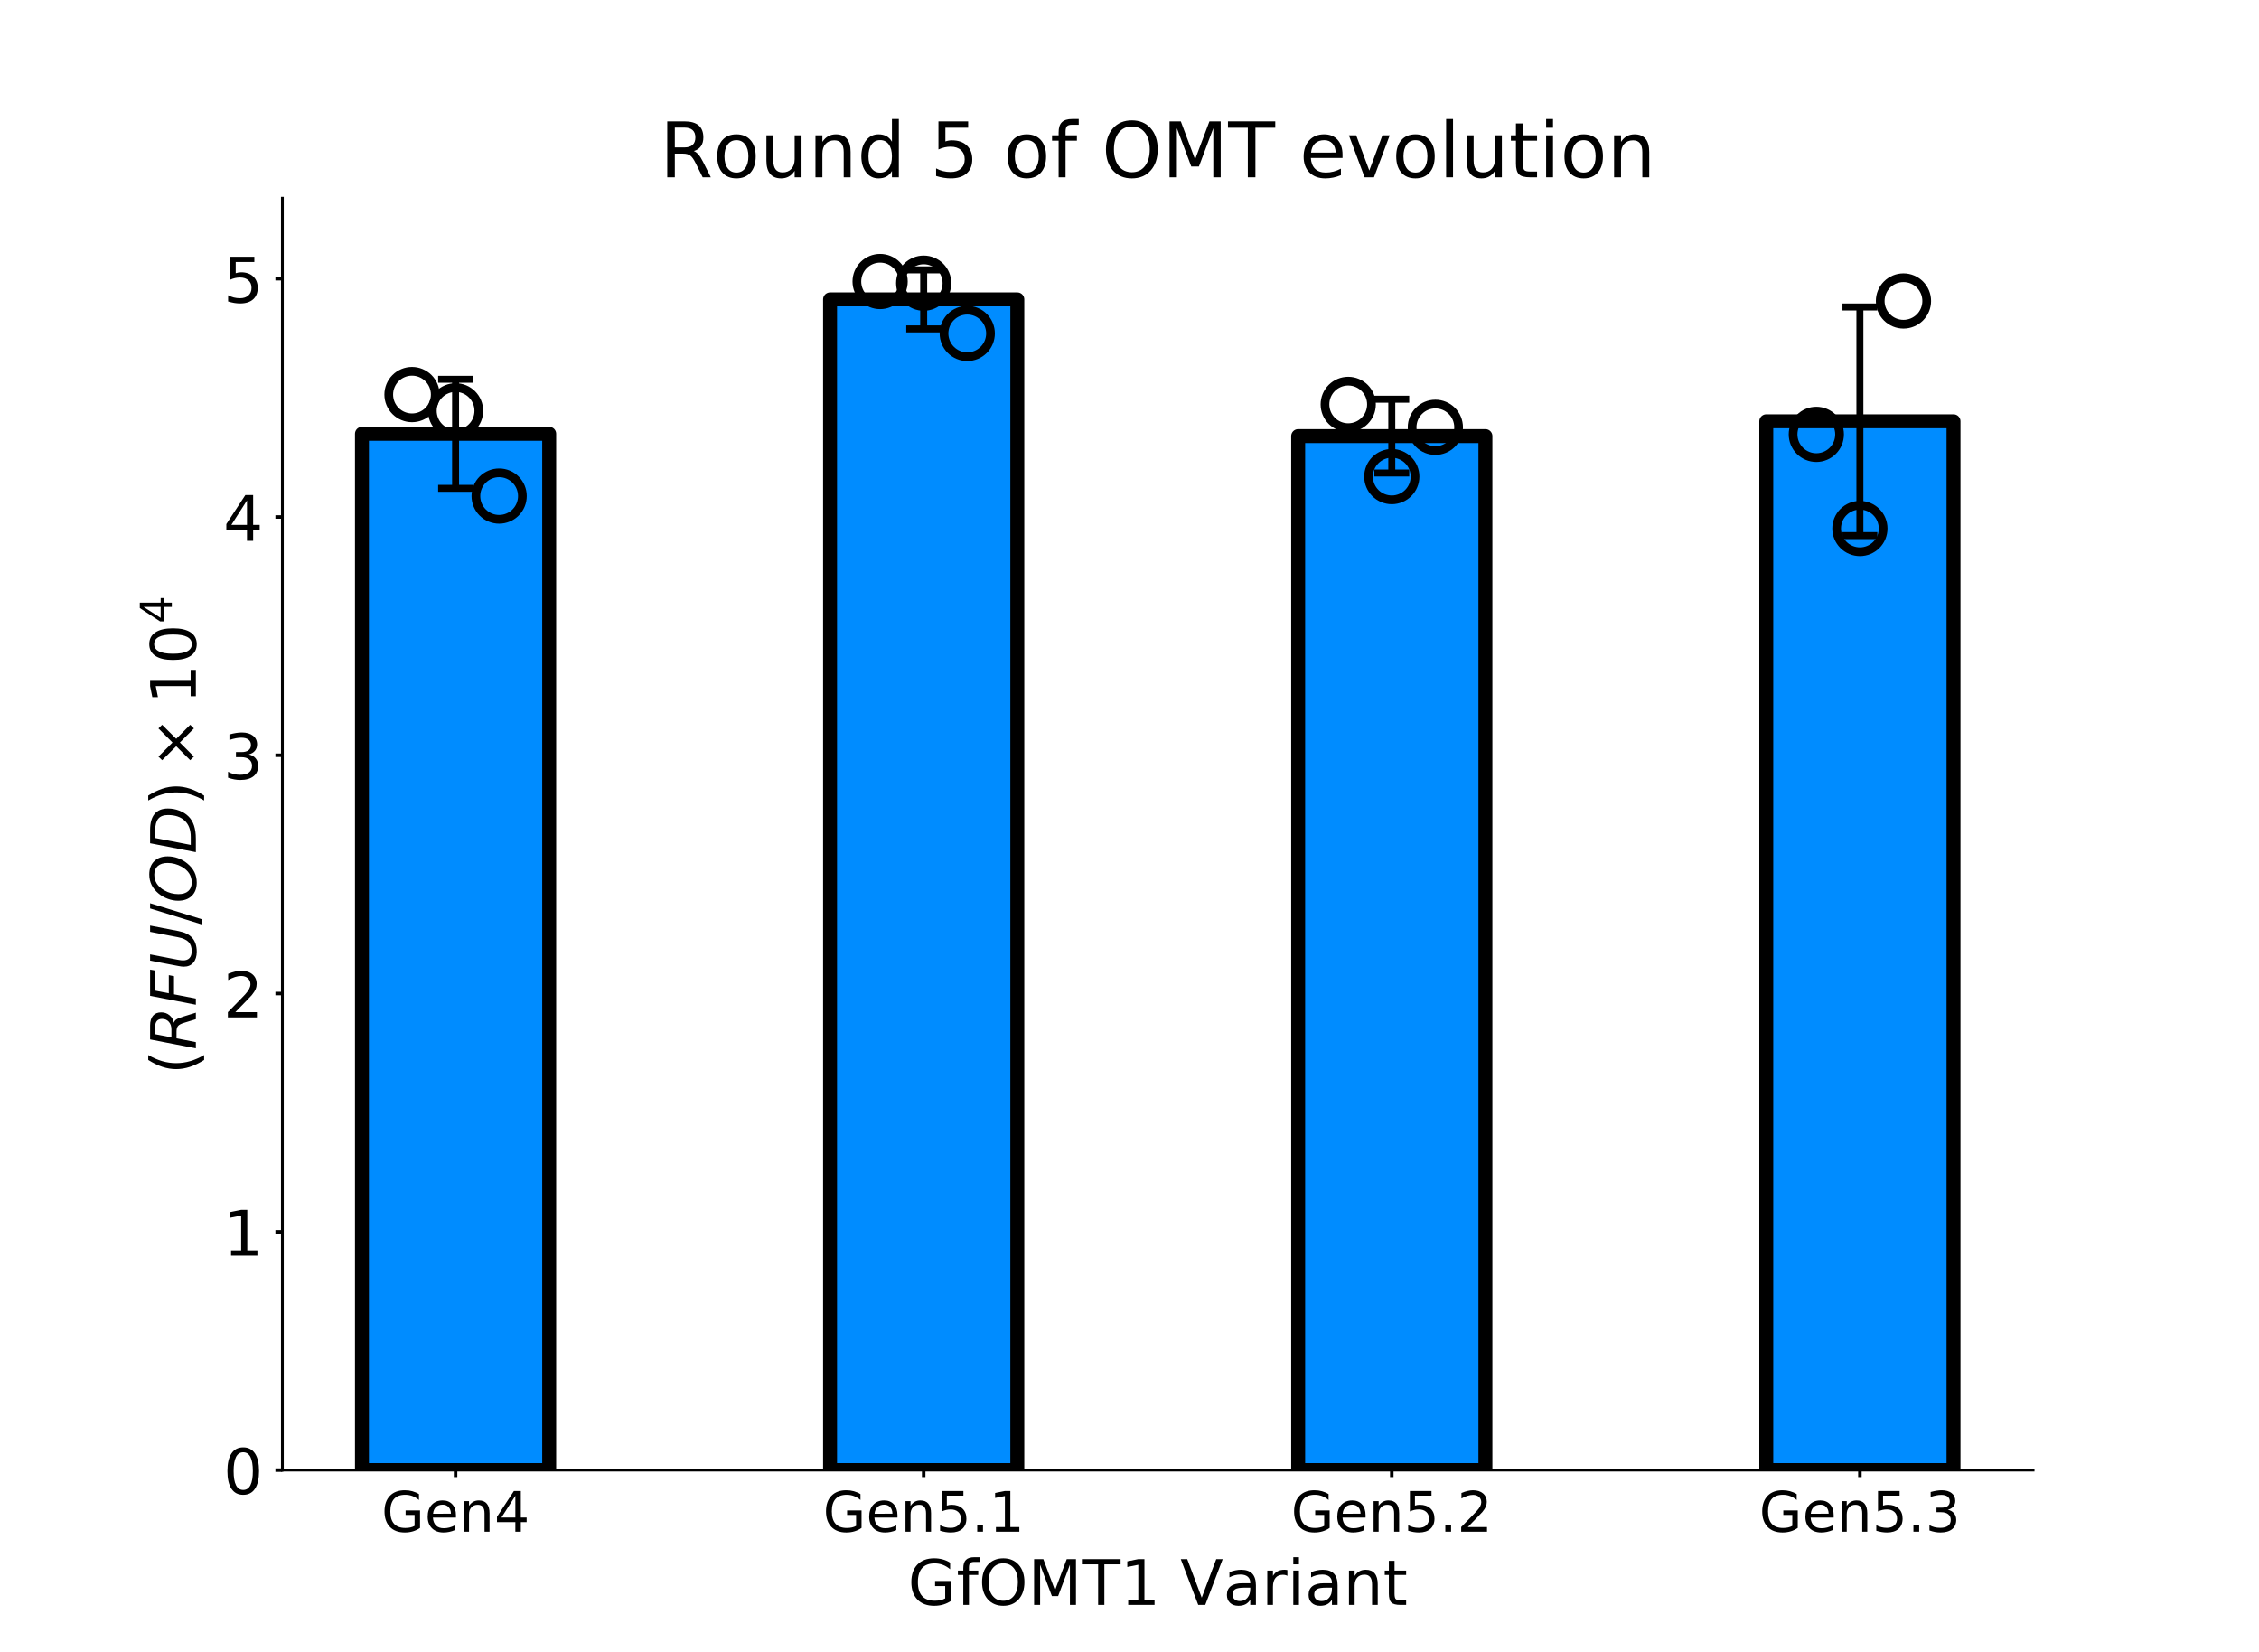 <?xml version="1.0" encoding="utf-8" standalone="no"?>
<!DOCTYPE svg PUBLIC "-//W3C//DTD SVG 1.1//EN"
  "http://www.w3.org/Graphics/SVG/1.1/DTD/svg11.dtd">
<!-- Created with matplotlib (https://matplotlib.org/) -->
<svg height="473.76pt" version="1.1" viewBox="0 0 648 473.76" width="648pt" xmlns="http://www.w3.org/2000/svg" xmlns:xlink="http://www.w3.org/1999/xlink">
 <defs>
  <style type="text/css">
*{stroke-linecap:butt;stroke-linejoin:round;}
  </style>
 </defs>
 <g id="figure_1">
  <g id="patch_1">
   <path d="M 0 473.76 
L 648 473.76 
L 648 0 
L 0 0 
z
" style="fill:#ffffff;"/>
  </g>
  <g id="axes_1">
   <g id="patch_2">
    <path d="M 81 421.646 
L 583.2 421.646 
L 583.2 56.851 
L 81 56.851 
z
" style="fill:#ffffff;"/>
   </g>
   <g id="patch_3">
    <path clip-path="url(#p9a5b1d5a3e)" d="M 103.827 421.646 
L 157.539 421.646 
L 157.539 124.423 
L 103.827 124.423 
z
" style="fill:#008cff;stroke:#000000;stroke-linejoin:miter;stroke-width:4;"/>
   </g>
   <g id="patch_4">
    <path clip-path="url(#p9a5b1d5a3e)" d="M 238.105 421.646 
L 291.817 421.646 
L 291.817 85.865 
L 238.105 85.865 
z
" style="fill:#008cff;stroke:#000000;stroke-linejoin:miter;stroke-width:4;"/>
   </g>
   <g id="patch_5">
    <path clip-path="url(#p9a5b1d5a3e)" d="M 372.383 421.646 
L 426.095 421.646 
L 426.095 125.08 
L 372.383 125.08 
z
" style="fill:#008cff;stroke:#000000;stroke-linejoin:miter;stroke-width:4;"/>
   </g>
   <g id="patch_6">
    <path clip-path="url(#p9a5b1d5a3e)" d="M 506.661 421.646 
L 560.373 421.646 
L 560.373 120.829 
L 506.661 120.829 
z
" style="fill:#008cff;stroke:#000000;stroke-linejoin:miter;stroke-width:4;"/>
   </g>
   <g id="LineCollection_1">
    <path clip-path="url(#p9a5b1d5a3e)" d="M 130.683 140.061 
L 130.683 108.786 
" style="fill:none;stroke:#000000;stroke-width:2;"/>
   </g>
   <g id="LineCollection_2">
    <path clip-path="url(#p9a5b1d5a3e)" d="M 264.961 94.329 
L 264.961 77.401 
" style="fill:none;stroke:#000000;stroke-width:2;"/>
   </g>
   <g id="LineCollection_3">
    <path clip-path="url(#p9a5b1d5a3e)" d="M 399.239 135.66 
L 399.239 114.499 
" style="fill:none;stroke:#000000;stroke-width:2;"/>
   </g>
   <g id="LineCollection_4">
    <path clip-path="url(#p9a5b1d5a3e)" d="M 533.517 153.62 
L 533.517 88.037 
" style="fill:none;stroke:#000000;stroke-width:2;"/>
   </g>
   <g id="line2d_1">
    <defs>
     <path d="M 5 0 
L -5 -0 
" id="m093f2a3f92" style="stroke:#000000;stroke-width:2;"/>
    </defs>
    <g clip-path="url(#p9a5b1d5a3e)">
     <use style="stroke:#000000;stroke-width:2;" x="130.683" xlink:href="#m093f2a3f92" y="140.061"/>
    </g>
   </g>
   <g id="line2d_2">
    <g clip-path="url(#p9a5b1d5a3e)">
     <use style="stroke:#000000;stroke-width:2;" x="130.683" xlink:href="#m093f2a3f92" y="108.786"/>
    </g>
   </g>
   <g id="line2d_3">
    <g clip-path="url(#p9a5b1d5a3e)">
     <use style="stroke:#000000;stroke-width:2;" x="264.961" xlink:href="#m093f2a3f92" y="94.329"/>
    </g>
   </g>
   <g id="line2d_4">
    <g clip-path="url(#p9a5b1d5a3e)">
     <use style="stroke:#000000;stroke-width:2;" x="264.961" xlink:href="#m093f2a3f92" y="77.401"/>
    </g>
   </g>
   <g id="line2d_5">
    <g clip-path="url(#p9a5b1d5a3e)">
     <use style="stroke:#000000;stroke-width:2;" x="399.239" xlink:href="#m093f2a3f92" y="135.66"/>
    </g>
   </g>
   <g id="line2d_6">
    <g clip-path="url(#p9a5b1d5a3e)">
     <use style="stroke:#000000;stroke-width:2;" x="399.239" xlink:href="#m093f2a3f92" y="114.499"/>
    </g>
   </g>
   <g id="line2d_7">
    <g clip-path="url(#p9a5b1d5a3e)">
     <use style="stroke:#000000;stroke-width:2;" x="533.517" xlink:href="#m093f2a3f92" y="153.62"/>
    </g>
   </g>
   <g id="line2d_8">
    <g clip-path="url(#p9a5b1d5a3e)">
     <use style="stroke:#000000;stroke-width:2;" x="533.517" xlink:href="#m093f2a3f92" y="88.037"/>
    </g>
   </g>
   <g id="PathCollection_1">
    <path clip-path="url(#p9a5b1d5a3e)" d="M 118.183 119.836 
C 119.951 119.836 121.648 119.133 122.898 117.883 
C 124.148 116.632 124.851 114.936 124.851 113.168 
C 124.851 111.399 124.148 109.703 122.898 108.452 
C 121.648 107.202 119.951 106.499 118.183 106.499 
C 116.414 106.499 114.718 107.202 113.468 108.452 
C 112.217 109.703 111.515 111.399 111.515 113.168 
C 111.515 114.936 112.217 116.632 113.468 117.883 
C 114.718 119.133 116.414 119.836 118.183 119.836 
z
" style="fill:none;stroke:#000000;stroke-width:2.5;"/>
   </g>
   <g id="PathCollection_2">
    <path clip-path="url(#p9a5b1d5a3e)" d="M 130.683 124.491 
C 132.451 124.491 134.148 123.789 135.398 122.538 
C 136.648 121.288 137.351 119.592 137.351 117.823 
C 137.351 116.055 136.648 114.359 135.398 113.108 
C 134.148 111.858 132.451 111.155 130.683 111.155 
C 128.914 111.155 127.218 111.858 125.968 113.108 
C 124.717 114.359 124.015 116.055 124.015 117.823 
C 124.015 119.592 124.717 121.288 125.968 122.538 
C 127.218 123.789 128.914 124.491 130.683 124.491 
z
" style="fill:none;stroke:#000000;stroke-width:2.5;"/>
   </g>
   <g id="PathCollection_3">
    <path clip-path="url(#p9a5b1d5a3e)" d="M 143.183 148.947 
C 144.951 148.947 146.648 148.245 147.898 146.994 
C 149.148 145.744 149.851 144.048 149.851 142.279 
C 149.851 140.511 149.148 138.814 147.898 137.564 
C 146.648 136.314 144.951 135.611 143.183 135.611 
C 141.414 135.611 139.718 136.314 138.468 137.564 
C 137.217 138.814 136.515 140.511 136.515 142.279 
C 136.515 144.048 137.217 145.744 138.468 146.994 
C 139.718 148.245 141.414 148.947 143.183 148.947 
z
" style="fill:none;stroke:#000000;stroke-width:2.5;"/>
   </g>
   <g id="PathCollection_4">
    <path clip-path="url(#p9a5b1d5a3e)" d="M 252.461 87.412 
C 254.229 87.412 255.926 86.709 257.176 85.459 
C 258.427 84.208 259.129 82.512 259.129 80.744 
C 259.129 78.975 258.427 77.279 257.176 76.029 
C 255.926 74.778 254.229 74.076 252.461 74.076 
C 250.693 74.076 248.996 74.778 247.746 76.029 
C 246.495 77.279 245.793 78.975 245.793 80.744 
C 245.793 82.512 246.495 84.208 247.746 85.459 
C 248.996 86.709 250.693 87.412 252.461 87.412 
z
" style="fill:none;stroke:#000000;stroke-width:2.5;"/>
   </g>
   <g id="PathCollection_5">
    <path clip-path="url(#p9a5b1d5a3e)" d="M 264.961 87.885 
C 266.729 87.885 268.426 87.182 269.676 85.931 
C 270.927 84.681 271.629 82.985 271.629 81.216 
C 271.629 79.448 270.927 77.752 269.676 76.501 
C 268.426 75.251 266.729 74.548 264.961 74.548 
C 263.193 74.548 261.496 75.251 260.246 76.501 
C 258.995 77.752 258.293 79.448 258.293 81.216 
C 258.293 82.985 258.995 84.681 260.246 85.931 
C 261.496 87.182 263.193 87.885 264.961 87.885 
z
" style="fill:none;stroke:#000000;stroke-width:2.5;"/>
   </g>
   <g id="PathCollection_6">
    <path clip-path="url(#p9a5b1d5a3e)" d="M 277.461 102.302 
C 279.229 102.302 280.926 101.6 282.176 100.349 
C 283.427 99.099 284.129 97.403 284.129 95.634 
C 284.129 93.866 283.427 92.17 282.176 90.919 
C 280.926 89.669 279.229 88.966 277.461 88.966 
C 275.693 88.966 273.996 89.669 272.746 90.919 
C 271.495 92.17 270.793 93.866 270.793 95.634 
C 270.793 97.403 271.495 99.099 272.746 100.349 
C 273.996 101.6 275.693 102.302 277.461 102.302 
z
" style="fill:none;stroke:#000000;stroke-width:2.5;"/>
   </g>
   <g id="PathCollection_7">
    <path clip-path="url(#p9a5b1d5a3e)" d="M 386.739 122.658 
C 388.507 122.658 390.204 121.955 391.454 120.705 
C 392.705 119.454 393.407 117.758 393.407 115.99 
C 393.407 114.221 392.705 112.525 391.454 111.274 
C 390.204 110.024 388.507 109.321 386.739 109.321 
C 384.971 109.321 383.274 110.024 382.024 111.274 
C 380.773 112.525 380.071 114.221 380.071 115.99 
C 380.071 117.758 380.773 119.454 382.024 120.705 
C 383.274 121.955 384.971 122.658 386.739 122.658 
z
" style="fill:none;stroke:#000000;stroke-width:2.5;"/>
   </g>
   <g id="PathCollection_8">
    <path clip-path="url(#p9a5b1d5a3e)" d="M 399.239 143.362 
C 401.007 143.362 402.704 142.66 403.954 141.409 
C 405.205 140.159 405.907 138.463 405.907 136.694 
C 405.907 134.926 405.205 133.23 403.954 131.979 
C 402.704 130.729 401.007 130.026 399.239 130.026 
C 397.471 130.026 395.774 130.729 394.524 131.979 
C 393.273 133.23 392.571 134.926 392.571 136.694 
C 392.571 138.463 393.273 140.159 394.524 141.409 
C 395.774 142.66 397.471 143.362 399.239 143.362 
z
" style="fill:none;stroke:#000000;stroke-width:2.5;"/>
   </g>
   <g id="PathCollection_9">
    <path clip-path="url(#p9a5b1d5a3e)" d="M 411.739 129.224 
C 413.507 129.224 415.204 128.522 416.454 127.271 
C 417.705 126.021 418.407 124.324 418.407 122.556 
C 418.407 120.788 417.705 119.091 416.454 117.841 
C 415.204 116.59 413.507 115.888 411.739 115.888 
C 409.971 115.888 408.274 116.59 407.024 117.841 
C 405.773 119.091 405.071 120.788 405.071 122.556 
C 405.071 124.324 405.773 126.021 407.024 127.271 
C 408.274 128.522 409.971 129.224 411.739 129.224 
z
" style="fill:none;stroke:#000000;stroke-width:2.5;"/>
   </g>
   <g id="PathCollection_10">
    <path clip-path="url(#p9a5b1d5a3e)" d="M 521.017 131.25 
C 522.786 131.25 524.482 130.548 525.732 129.297 
C 526.983 128.047 527.685 126.351 527.685 124.582 
C 527.685 122.814 526.983 121.118 525.732 119.867 
C 524.482 118.617 522.786 117.914 521.017 117.914 
C 519.249 117.914 517.552 118.617 516.302 119.867 
C 515.052 121.118 514.349 122.814 514.349 124.582 
C 514.349 126.351 515.052 128.047 516.302 129.297 
C 517.552 130.548 519.249 131.25 521.017 131.25 
z
" style="fill:none;stroke:#000000;stroke-width:2.5;"/>
   </g>
   <g id="PathCollection_11">
    <path clip-path="url(#p9a5b1d5a3e)" d="M 533.517 158.25 
C 535.286 158.25 536.982 157.548 538.232 156.297 
C 539.483 155.047 540.185 153.351 540.185 151.582 
C 540.185 149.814 539.483 148.118 538.232 146.867 
C 536.982 145.617 535.286 144.914 533.517 144.914 
C 531.749 144.914 530.052 145.617 528.802 146.867 
C 527.552 148.118 526.849 149.814 526.849 151.582 
C 526.849 153.351 527.552 155.047 528.802 156.297 
C 530.052 157.548 531.749 158.25 533.517 158.25 
z
" style="fill:none;stroke:#000000;stroke-width:2.5;"/>
   </g>
   <g id="PathCollection_12">
    <path clip-path="url(#p9a5b1d5a3e)" d="M 546.017 92.99 
C 547.786 92.99 549.482 92.288 550.732 91.037 
C 551.983 89.787 552.685 88.09 552.685 86.322 
C 552.685 84.554 551.983 82.857 550.732 81.607 
C 549.482 80.356 547.786 79.654 546.017 79.654 
C 544.249 79.654 542.552 80.356 541.302 81.607 
C 540.052 82.857 539.349 84.554 539.349 86.322 
C 539.349 88.09 540.052 89.787 541.302 91.037 
C 542.552 92.288 544.249 92.99 546.017 92.99 
z
" style="fill:none;stroke:#000000;stroke-width:2.5;"/>
   </g>
   <g id="matplotlib.axis_1">
    <g id="xtick_1">
     <g id="line2d_9">
      <defs>
       <path d="M 0 0 
L 0 2 
" id="m78549276cd" style="stroke:#000000;"/>
      </defs>
      <g>
       <use style="stroke:#000000;" x="130.683" xlink:href="#m78549276cd" y="421.646"/>
      </g>
     </g>
     <g id="text_1">
      <!-- Gen4 -->
      <defs>
       <path d="M 59.516 10.406 
L 59.516 29.984 
L 43.406 29.984 
L 43.406 38.094 
L 69.281 38.094 
L 69.281 6.781 
Q 63.578 2.734 56.688 0.656 
Q 49.812 -1.422 42 -1.422 
Q 24.906 -1.422 15.25 8.562 
Q 5.609 18.562 5.609 36.375 
Q 5.609 54.25 15.25 64.234 
Q 24.906 74.219 42 74.219 
Q 49.125 74.219 55.547 72.453 
Q 61.969 70.703 67.391 67.281 
L 67.391 56.781 
Q 61.922 61.422 55.766 63.766 
Q 49.609 66.109 42.828 66.109 
Q 29.438 66.109 22.719 58.641 
Q 16.016 51.172 16.016 36.375 
Q 16.016 21.625 22.719 14.156 
Q 29.438 6.688 42.828 6.688 
Q 48.047 6.688 52.141 7.594 
Q 56.25 8.5 59.516 10.406 
z
" id="DejaVuSans-71"/>
       <path d="M 56.203 29.594 
L 56.203 25.203 
L 14.891 25.203 
Q 15.484 15.922 20.484 11.062 
Q 25.484 6.203 34.422 6.203 
Q 39.594 6.203 44.453 7.469 
Q 49.312 8.734 54.109 11.281 
L 54.109 2.781 
Q 49.266 0.734 44.188 -0.344 
Q 39.109 -1.422 33.891 -1.422 
Q 20.797 -1.422 13.156 6.188 
Q 5.516 13.812 5.516 26.812 
Q 5.516 40.234 12.766 48.109 
Q 20.016 56 32.328 56 
Q 43.359 56 49.781 48.891 
Q 56.203 41.797 56.203 29.594 
z
M 47.219 32.234 
Q 47.125 39.594 43.094 43.984 
Q 39.062 48.391 32.422 48.391 
Q 24.906 48.391 20.391 44.141 
Q 15.875 39.891 15.188 32.172 
z
" id="DejaVuSans-101"/>
       <path d="M 54.891 33.016 
L 54.891 0 
L 45.906 0 
L 45.906 32.719 
Q 45.906 40.484 42.875 44.328 
Q 39.844 48.188 33.797 48.188 
Q 26.516 48.188 22.312 43.547 
Q 18.109 38.922 18.109 30.906 
L 18.109 0 
L 9.078 0 
L 9.078 54.688 
L 18.109 54.688 
L 18.109 46.188 
Q 21.344 51.125 25.703 53.562 
Q 30.078 56 35.797 56 
Q 45.219 56 50.047 50.172 
Q 54.891 44.344 54.891 33.016 
z
" id="DejaVuSans-110"/>
       <path d="M 37.797 64.312 
L 12.891 25.391 
L 37.797 25.391 
z
M 35.203 72.906 
L 47.609 72.906 
L 47.609 25.391 
L 58.016 25.391 
L 58.016 17.188 
L 47.609 17.188 
L 47.609 0 
L 37.797 0 
L 37.797 17.188 
L 4.891 17.188 
L 4.891 26.703 
z
" id="DejaVuSans-52"/>
      </defs>
      <g transform="translate(109.402 439.304)scale(0.16 -0.16)">
       <use xlink:href="#DejaVuSans-71"/>
       <use x="77.49" xlink:href="#DejaVuSans-101"/>
       <use x="139.014" xlink:href="#DejaVuSans-110"/>
       <use x="202.393" xlink:href="#DejaVuSans-52"/>
      </g>
     </g>
    </g>
    <g id="xtick_2">
     <g id="line2d_10">
      <g>
       <use style="stroke:#000000;" x="264.961" xlink:href="#m78549276cd" y="421.646"/>
      </g>
     </g>
     <g id="text_2">
      <!-- Gen5.1 -->
      <defs>
       <path d="M 10.797 72.906 
L 49.516 72.906 
L 49.516 64.594 
L 19.828 64.594 
L 19.828 46.734 
Q 21.969 47.469 24.109 47.828 
Q 26.266 48.188 28.422 48.188 
Q 40.625 48.188 47.75 41.5 
Q 54.891 34.812 54.891 23.391 
Q 54.891 11.625 47.562 5.094 
Q 40.234 -1.422 26.906 -1.422 
Q 22.312 -1.422 17.547 -0.641 
Q 12.797 0.141 7.719 1.703 
L 7.719 11.625 
Q 12.109 9.234 16.797 8.062 
Q 21.484 6.891 26.703 6.891 
Q 35.156 6.891 40.078 11.328 
Q 45.016 15.766 45.016 23.391 
Q 45.016 31 40.078 35.438 
Q 35.156 39.891 26.703 39.891 
Q 22.75 39.891 18.812 39.016 
Q 14.891 38.141 10.797 36.281 
z
" id="DejaVuSans-53"/>
       <path d="M 10.688 12.406 
L 21 12.406 
L 21 0 
L 10.688 0 
z
" id="DejaVuSans-46"/>
       <path d="M 12.406 8.297 
L 28.516 8.297 
L 28.516 63.922 
L 10.984 60.406 
L 10.984 69.391 
L 28.422 72.906 
L 38.281 72.906 
L 38.281 8.297 
L 54.391 8.297 
L 54.391 0 
L 12.406 0 
z
" id="DejaVuSans-49"/>
      </defs>
      <g transform="translate(236.047 439.304)scale(0.16 -0.16)">
       <use xlink:href="#DejaVuSans-71"/>
       <use x="77.49" xlink:href="#DejaVuSans-101"/>
       <use x="139.014" xlink:href="#DejaVuSans-110"/>
       <use x="202.393" xlink:href="#DejaVuSans-53"/>
       <use x="266.016" xlink:href="#DejaVuSans-46"/>
       <use x="297.803" xlink:href="#DejaVuSans-49"/>
      </g>
     </g>
    </g>
    <g id="xtick_3">
     <g id="line2d_11">
      <g>
       <use style="stroke:#000000;" x="399.239" xlink:href="#m78549276cd" y="421.646"/>
      </g>
     </g>
     <g id="text_3">
      <!-- Gen5.2 -->
      <defs>
       <path d="M 19.188 8.297 
L 53.609 8.297 
L 53.609 0 
L 7.328 0 
L 7.328 8.297 
Q 12.938 14.109 22.625 23.891 
Q 32.328 33.688 34.812 36.531 
Q 39.547 41.844 41.422 45.531 
Q 43.312 49.219 43.312 52.781 
Q 43.312 58.594 39.234 62.25 
Q 35.156 65.922 28.609 65.922 
Q 23.969 65.922 18.812 64.312 
Q 13.672 62.703 7.812 59.422 
L 7.812 69.391 
Q 13.766 71.781 18.938 73 
Q 24.125 74.219 28.422 74.219 
Q 39.75 74.219 46.484 68.547 
Q 53.219 62.891 53.219 53.422 
Q 53.219 48.922 51.531 44.891 
Q 49.859 40.875 45.406 35.406 
Q 44.188 33.984 37.641 27.219 
Q 31.109 20.453 19.188 8.297 
z
" id="DejaVuSans-50"/>
      </defs>
      <g transform="translate(370.325 439.304)scale(0.16 -0.16)">
       <use xlink:href="#DejaVuSans-71"/>
       <use x="77.49" xlink:href="#DejaVuSans-101"/>
       <use x="139.014" xlink:href="#DejaVuSans-110"/>
       <use x="202.393" xlink:href="#DejaVuSans-53"/>
       <use x="266.016" xlink:href="#DejaVuSans-46"/>
       <use x="297.803" xlink:href="#DejaVuSans-50"/>
      </g>
     </g>
    </g>
    <g id="xtick_4">
     <g id="line2d_12">
      <g>
       <use style="stroke:#000000;" x="533.517" xlink:href="#m78549276cd" y="421.646"/>
      </g>
     </g>
     <g id="text_4">
      <!-- Gen5.3 -->
      <defs>
       <path d="M 40.578 39.312 
Q 47.656 37.797 51.625 33 
Q 55.609 28.219 55.609 21.188 
Q 55.609 10.406 48.188 4.484 
Q 40.766 -1.422 27.094 -1.422 
Q 22.516 -1.422 17.656 -0.516 
Q 12.797 0.391 7.625 2.203 
L 7.625 11.719 
Q 11.719 9.328 16.594 8.109 
Q 21.484 6.891 26.812 6.891 
Q 36.078 6.891 40.938 10.547 
Q 45.797 14.203 45.797 21.188 
Q 45.797 27.641 41.281 31.266 
Q 36.766 34.906 28.719 34.906 
L 20.219 34.906 
L 20.219 43.016 
L 29.109 43.016 
Q 36.375 43.016 40.234 45.922 
Q 44.094 48.828 44.094 54.297 
Q 44.094 59.906 40.109 62.906 
Q 36.141 65.922 28.719 65.922 
Q 24.656 65.922 20.016 65.031 
Q 15.375 64.156 9.812 62.312 
L 9.812 71.094 
Q 15.438 72.656 20.344 73.438 
Q 25.25 74.219 29.594 74.219 
Q 40.828 74.219 47.359 69.109 
Q 53.906 64.016 53.906 55.328 
Q 53.906 49.266 50.438 45.094 
Q 46.969 40.922 40.578 39.312 
z
" id="DejaVuSans-51"/>
      </defs>
      <g transform="translate(504.603 439.304)scale(0.16 -0.16)">
       <use xlink:href="#DejaVuSans-71"/>
       <use x="77.49" xlink:href="#DejaVuSans-101"/>
       <use x="139.014" xlink:href="#DejaVuSans-110"/>
       <use x="202.393" xlink:href="#DejaVuSans-53"/>
       <use x="266.016" xlink:href="#DejaVuSans-46"/>
       <use x="297.803" xlink:href="#DejaVuSans-51"/>
      </g>
     </g>
    </g>
    <g id="text_5">
     <!-- GfOMT1 Variant -->
     <defs>
      <path d="M 37.109 75.984 
L 37.109 68.5 
L 28.516 68.5 
Q 23.688 68.5 21.797 66.547 
Q 19.922 64.594 19.922 59.516 
L 19.922 54.688 
L 34.719 54.688 
L 34.719 47.703 
L 19.922 47.703 
L 19.922 0 
L 10.891 0 
L 10.891 47.703 
L 2.297 47.703 
L 2.297 54.688 
L 10.891 54.688 
L 10.891 58.5 
Q 10.891 67.625 15.141 71.797 
Q 19.391 75.984 28.609 75.984 
z
" id="DejaVuSans-102"/>
      <path d="M 39.406 66.219 
Q 28.656 66.219 22.328 58.203 
Q 16.016 50.203 16.016 36.375 
Q 16.016 22.609 22.328 14.594 
Q 28.656 6.594 39.406 6.594 
Q 50.141 6.594 56.422 14.594 
Q 62.703 22.609 62.703 36.375 
Q 62.703 50.203 56.422 58.203 
Q 50.141 66.219 39.406 66.219 
z
M 39.406 74.219 
Q 54.734 74.219 63.906 63.938 
Q 73.094 53.656 73.094 36.375 
Q 73.094 19.141 63.906 8.859 
Q 54.734 -1.422 39.406 -1.422 
Q 24.031 -1.422 14.812 8.828 
Q 5.609 19.094 5.609 36.375 
Q 5.609 53.656 14.812 63.938 
Q 24.031 74.219 39.406 74.219 
z
" id="DejaVuSans-79"/>
      <path d="M 9.812 72.906 
L 24.516 72.906 
L 43.109 23.297 
L 61.812 72.906 
L 76.516 72.906 
L 76.516 0 
L 66.891 0 
L 66.891 64.016 
L 48.094 14.016 
L 38.188 14.016 
L 19.391 64.016 
L 19.391 0 
L 9.812 0 
z
" id="DejaVuSans-77"/>
      <path d="M -0.297 72.906 
L 61.375 72.906 
L 61.375 64.594 
L 35.5 64.594 
L 35.5 0 
L 25.594 0 
L 25.594 64.594 
L -0.297 64.594 
z
" id="DejaVuSans-84"/>
      <path id="DejaVuSans-32"/>
      <path d="M 28.609 0 
L 0.781 72.906 
L 11.078 72.906 
L 34.188 11.531 
L 57.328 72.906 
L 67.578 72.906 
L 39.797 0 
z
" id="DejaVuSans-86"/>
      <path d="M 34.281 27.484 
Q 23.391 27.484 19.188 25 
Q 14.984 22.516 14.984 16.5 
Q 14.984 11.719 18.141 8.906 
Q 21.297 6.109 26.703 6.109 
Q 34.188 6.109 38.703 11.406 
Q 43.219 16.703 43.219 25.484 
L 43.219 27.484 
z
M 52.203 31.203 
L 52.203 0 
L 43.219 0 
L 43.219 8.297 
Q 40.141 3.328 35.547 0.953 
Q 30.953 -1.422 24.312 -1.422 
Q 15.922 -1.422 10.953 3.297 
Q 6 8.016 6 15.922 
Q 6 25.141 12.172 29.828 
Q 18.359 34.516 30.609 34.516 
L 43.219 34.516 
L 43.219 35.406 
Q 43.219 41.609 39.141 45 
Q 35.062 48.391 27.688 48.391 
Q 23 48.391 18.547 47.266 
Q 14.109 46.141 10.016 43.891 
L 10.016 52.203 
Q 14.938 54.109 19.578 55.047 
Q 24.219 56 28.609 56 
Q 40.484 56 46.344 49.844 
Q 52.203 43.703 52.203 31.203 
z
" id="DejaVuSans-97"/>
      <path d="M 41.109 46.297 
Q 39.594 47.172 37.812 47.578 
Q 36.031 48 33.891 48 
Q 26.266 48 22.188 43.047 
Q 18.109 38.094 18.109 28.812 
L 18.109 0 
L 9.078 0 
L 9.078 54.688 
L 18.109 54.688 
L 18.109 46.188 
Q 20.953 51.172 25.484 53.578 
Q 30.031 56 36.531 56 
Q 37.453 56 38.578 55.875 
Q 39.703 55.766 41.062 55.516 
z
" id="DejaVuSans-114"/>
      <path d="M 9.422 54.688 
L 18.406 54.688 
L 18.406 0 
L 9.422 0 
z
M 9.422 75.984 
L 18.406 75.984 
L 18.406 64.594 
L 9.422 64.594 
z
" id="DejaVuSans-105"/>
      <path d="M 18.312 70.219 
L 18.312 54.688 
L 36.812 54.688 
L 36.812 47.703 
L 18.312 47.703 
L 18.312 18.016 
Q 18.312 11.328 20.141 9.422 
Q 21.969 7.516 27.594 7.516 
L 36.812 7.516 
L 36.812 0 
L 27.594 0 
Q 17.188 0 13.234 3.875 
Q 9.281 7.766 9.281 18.016 
L 9.281 47.703 
L 2.688 47.703 
L 2.688 54.688 
L 9.281 54.688 
L 9.281 70.219 
z
" id="DejaVuSans-116"/>
     </defs>
     <g transform="translate(260.415 460.309)scale(0.18 -0.18)">
      <use xlink:href="#DejaVuSans-71"/>
      <use x="77.49" xlink:href="#DejaVuSans-102"/>
      <use x="112.695" xlink:href="#DejaVuSans-79"/>
      <use x="191.406" xlink:href="#DejaVuSans-77"/>
      <use x="277.686" xlink:href="#DejaVuSans-84"/>
      <use x="338.77" xlink:href="#DejaVuSans-49"/>
      <use x="402.393" xlink:href="#DejaVuSans-32"/>
      <use x="434.18" xlink:href="#DejaVuSans-86"/>
      <use x="502.479" xlink:href="#DejaVuSans-97"/>
      <use x="563.758" xlink:href="#DejaVuSans-114"/>
      <use x="604.871" xlink:href="#DejaVuSans-105"/>
      <use x="632.654" xlink:href="#DejaVuSans-97"/>
      <use x="693.934" xlink:href="#DejaVuSans-110"/>
      <use x="757.312" xlink:href="#DejaVuSans-116"/>
     </g>
    </g>
   </g>
   <g id="matplotlib.axis_2">
    <g id="ytick_1">
     <g id="line2d_13">
      <defs>
       <path d="M 0 0 
L -2 0 
" id="m54c1511617" style="stroke:#000000;"/>
      </defs>
      <g>
       <use style="stroke:#000000;" x="81" xlink:href="#m54c1511617" y="421.646"/>
      </g>
     </g>
     <g id="text_6">
      <!-- 0 -->
      <defs>
       <path d="M 31.781 66.406 
Q 24.172 66.406 20.328 58.906 
Q 16.5 51.422 16.5 36.375 
Q 16.5 21.391 20.328 13.891 
Q 24.172 6.391 31.781 6.391 
Q 39.453 6.391 43.281 13.891 
Q 47.125 21.391 47.125 36.375 
Q 47.125 51.422 43.281 58.906 
Q 39.453 66.406 31.781 66.406 
z
M 31.781 74.219 
Q 44.047 74.219 50.516 64.516 
Q 56.984 54.828 56.984 36.375 
Q 56.984 17.969 50.516 8.266 
Q 44.047 -1.422 31.781 -1.422 
Q 19.531 -1.422 13.062 8.266 
Q 6.594 17.969 6.594 36.375 
Q 6.594 54.828 13.062 64.516 
Q 19.531 74.219 31.781 74.219 
z
" id="DejaVuSans-48"/>
      </defs>
      <g transform="translate(64.047 428.485)scale(0.18 -0.18)">
       <use xlink:href="#DejaVuSans-48"/>
      </g>
     </g>
    </g>
    <g id="ytick_2">
     <g id="line2d_14">
      <g>
       <use style="stroke:#000000;" x="81" xlink:href="#m54c1511617" y="353.304"/>
      </g>
     </g>
     <g id="text_7">
      <!-- 1 -->
      <g transform="translate(64.047 360.142)scale(0.18 -0.18)">
       <use xlink:href="#DejaVuSans-49"/>
      </g>
     </g>
    </g>
    <g id="ytick_3">
     <g id="line2d_15">
      <g>
       <use style="stroke:#000000;" x="81" xlink:href="#m54c1511617" y="284.961"/>
      </g>
     </g>
     <g id="text_8">
      <!-- 2 -->
      <g transform="translate(64.047 291.799)scale(0.18 -0.18)">
       <use xlink:href="#DejaVuSans-50"/>
      </g>
     </g>
    </g>
    <g id="ytick_4">
     <g id="line2d_16">
      <g>
       <use style="stroke:#000000;" x="81" xlink:href="#m54c1511617" y="216.618"/>
      </g>
     </g>
     <g id="text_9">
      <!-- 3 -->
      <g transform="translate(64.047 223.457)scale(0.18 -0.18)">
       <use xlink:href="#DejaVuSans-51"/>
      </g>
     </g>
    </g>
    <g id="ytick_5">
     <g id="line2d_17">
      <g>
       <use style="stroke:#000000;" x="81" xlink:href="#m54c1511617" y="148.275"/>
      </g>
     </g>
     <g id="text_10">
      <!-- 4 -->
      <g transform="translate(64.047 155.114)scale(0.18 -0.18)">
       <use xlink:href="#DejaVuSans-52"/>
      </g>
     </g>
    </g>
    <g id="ytick_6">
     <g id="line2d_18">
      <g>
       <use style="stroke:#000000;" x="81" xlink:href="#m54c1511617" y="79.932"/>
      </g>
     </g>
     <g id="text_11">
      <!-- 5 -->
      <g transform="translate(64.047 86.771)scale(0.18 -0.18)">
       <use xlink:href="#DejaVuSans-53"/>
      </g>
     </g>
    </g>
    <g id="text_12">
     <!-- $(RFU/OD) \times 10^4$ -->
     <defs>
      <path d="M 31 75.875 
Q 24.469 64.656 21.281 53.656 
Q 18.109 42.672 18.109 31.391 
Q 18.109 20.125 21.312 9.062 
Q 24.516 -2 31 -13.188 
L 23.188 -13.188 
Q 15.875 -1.703 12.234 9.375 
Q 8.594 20.453 8.594 31.391 
Q 8.594 42.281 12.203 53.312 
Q 15.828 64.359 23.188 75.875 
z
" id="DejaVuSans-40"/>
      <path d="M 25.203 64.797 
L 20.219 38.922 
L 32.906 38.922 
Q 40.375 38.922 44.984 43.047 
Q 49.609 47.172 49.609 53.812 
Q 49.609 59.125 46.5 61.953 
Q 43.406 64.797 37.594 64.797 
z
M 43.312 35.016 
Q 46.438 34.281 48.516 31.391 
Q 50.594 28.516 53.328 19.922 
L 59.516 0 
L 49.125 0 
L 43.406 18.703 
Q 41.219 25.922 38.328 28.359 
Q 35.453 30.812 29.5 30.812 
L 18.609 30.812 
L 12.594 0 
L 2.688 0 
L 16.891 72.906 
L 39.109 72.906 
Q 49.219 72.906 54.609 68.328 
Q 60.016 63.766 60.016 55.172 
Q 60.016 47.562 55.422 41.984 
Q 50.828 36.422 43.312 35.016 
z
" id="DejaVuSans-Oblique-82"/>
      <path d="M 16.891 72.906 
L 58.688 72.906 
L 57.078 64.594 
L 25.094 64.594 
L 20.906 43.109 
L 49.812 43.109 
L 48.188 34.812 
L 19.281 34.812 
L 12.5 0 
L 2.688 0 
z
" id="DejaVuSans-Oblique-70"/>
      <path d="M 15.484 72.906 
L 25.391 72.906 
L 16.797 28.609 
Q 16.266 25.641 16.047 23.703 
Q 15.828 21.781 15.828 20.312 
Q 15.828 13.578 19.578 10.078 
Q 23.344 6.594 30.609 6.594 
Q 40.047 6.594 45.281 11.766 
Q 50.531 16.938 52.781 28.609 
L 61.375 72.906 
L 71.297 72.906 
L 62.5 27.391 
Q 59.625 12.641 51.562 5.609 
Q 43.5 -1.422 29.5 -1.422 
Q 18.562 -1.422 12.188 4.078 
Q 5.812 9.578 5.812 19 
Q 5.812 20.703 6.047 22.828 
Q 6.297 24.953 6.781 27.391 
z
" id="DejaVuSans-Oblique-85"/>
      <path d="M 25.391 72.906 
L 33.688 72.906 
L 8.297 -9.281 
L 0 -9.281 
z
" id="DejaVuSans-47"/>
      <path d="M 45.609 66.219 
Q 37.5 66.219 31.297 62.281 
Q 25.094 58.344 20.516 50.297 
Q 17.578 45.172 16.031 39.406 
Q 14.5 33.641 14.5 27.781 
Q 14.5 17.625 19.359 12.109 
Q 24.219 6.594 33.109 6.594 
Q 41.109 6.594 47.375 10.562 
Q 53.656 14.547 58.109 22.406 
Q 61.078 27.688 62.641 33.469 
Q 64.203 39.266 64.203 45.016 
Q 64.203 55.125 59.312 60.672 
Q 54.438 66.219 45.609 66.219 
z
M 32.812 -1.422 
Q 19.391 -1.422 11.688 6.531 
Q 4 14.5 4 28.328 
Q 4 36.234 7 44.484 
Q 10.016 52.734 15.281 59.188 
Q 21.484 66.75 29.094 70.484 
Q 36.719 74.219 45.906 74.219 
Q 59.281 74.219 66.984 66.328 
Q 74.703 58.453 74.703 44.828 
Q 74.703 36.422 71.766 28.312 
Q 68.844 20.219 63.375 13.625 
Q 57.125 6 49.578 2.281 
Q 42.047 -1.422 32.812 -1.422 
z
" id="DejaVuSans-Oblique-79"/>
      <path d="M 16.891 72.906 
L 38.094 72.906 
Q 54.984 72.906 63.594 65.75 
Q 72.219 58.594 72.219 44.484 
Q 72.219 35.156 68.938 26.531 
Q 65.672 17.922 59.906 12.016 
Q 54.109 5.953 45.172 2.969 
Q 36.234 0 24.031 0 
L 2.688 0 
z
M 25.203 64.797 
L 14.203 8.109 
L 27.094 8.109 
Q 43.656 8.109 52.734 17.625 
Q 61.812 27.156 61.812 44.484 
Q 61.812 54.984 55.953 59.891 
Q 50.094 64.797 37.594 64.797 
z
" id="DejaVuSans-Oblique-68"/>
      <path d="M 8.016 75.875 
L 15.828 75.875 
Q 23.141 64.359 26.781 53.312 
Q 30.422 42.281 30.422 31.391 
Q 30.422 20.453 26.781 9.375 
Q 23.141 -1.703 15.828 -13.188 
L 8.016 -13.188 
Q 14.5 -2 17.703 9.062 
Q 20.906 20.125 20.906 31.391 
Q 20.906 42.672 17.703 53.656 
Q 14.5 64.656 8.016 75.875 
z
" id="DejaVuSans-41"/>
      <path d="M 70.125 53.719 
L 47.797 31.297 
L 70.125 8.984 
L 64.312 3.078 
L 41.891 25.484 
L 19.484 3.078 
L 13.719 8.984 
L 35.984 31.297 
L 13.719 53.719 
L 19.484 59.625 
L 41.891 37.203 
L 64.312 59.625 
z
" id="DejaVuSans-215"/>
     </defs>
     <g transform="translate(56.304 308.189)rotate(-90)scale(0.18 -0.18)">
      <use transform="translate(0 0.684)" xlink:href="#DejaVuSans-40"/>
      <use transform="translate(39.014 0.684)" xlink:href="#DejaVuSans-Oblique-82"/>
      <use transform="translate(108.496 0.684)" xlink:href="#DejaVuSans-Oblique-70"/>
      <use transform="translate(166.016 0.684)" xlink:href="#DejaVuSans-Oblique-85"/>
      <use transform="translate(239.209 0.684)" xlink:href="#DejaVuSans-47"/>
      <use transform="translate(272.9 0.684)" xlink:href="#DejaVuSans-Oblique-79"/>
      <use transform="translate(351.611 0.684)" xlink:href="#DejaVuSans-Oblique-68"/>
      <use transform="translate(428.613 0.684)" xlink:href="#DejaVuSans-41"/>
      <use transform="translate(487.109 0.684)" xlink:href="#DejaVuSans-215"/>
      <use transform="translate(590.381 0.684)" xlink:href="#DejaVuSans-49"/>
      <use transform="translate(654.004 0.684)" xlink:href="#DejaVuSans-48"/>
      <use transform="translate(718.584 38.966)scale(0.7)" xlink:href="#DejaVuSans-52"/>
     </g>
    </g>
   </g>
   <g id="patch_7">
    <path d="M 81 421.646 
L 81 56.851 
" style="fill:none;stroke:#000000;stroke-linecap:square;stroke-linejoin:miter;stroke-width:0.8;"/>
   </g>
   <g id="patch_8">
    <path d="M 81 421.646 
L 583.2 421.646 
" style="fill:none;stroke:#000000;stroke-linecap:square;stroke-linejoin:miter;stroke-width:0.8;"/>
   </g>
   <g id="text_13">
    <!-- Round 5 of OMT evolution -->
    <defs>
     <path d="M 44.391 34.188 
Q 47.562 33.109 50.562 29.594 
Q 53.562 26.078 56.594 19.922 
L 66.609 0 
L 56 0 
L 46.688 18.703 
Q 43.062 26.031 39.672 28.422 
Q 36.281 30.812 30.422 30.812 
L 19.672 30.812 
L 19.672 0 
L 9.812 0 
L 9.812 72.906 
L 32.078 72.906 
Q 44.578 72.906 50.734 67.672 
Q 56.891 62.453 56.891 51.906 
Q 56.891 45.016 53.688 40.469 
Q 50.484 35.938 44.391 34.188 
z
M 19.672 64.797 
L 19.672 38.922 
L 32.078 38.922 
Q 39.203 38.922 42.844 42.219 
Q 46.484 45.516 46.484 51.906 
Q 46.484 58.297 42.844 61.547 
Q 39.203 64.797 32.078 64.797 
z
" id="DejaVuSans-82"/>
     <path d="M 30.609 48.391 
Q 23.391 48.391 19.188 42.75 
Q 14.984 37.109 14.984 27.297 
Q 14.984 17.484 19.156 11.844 
Q 23.344 6.203 30.609 6.203 
Q 37.797 6.203 41.984 11.859 
Q 46.188 17.531 46.188 27.297 
Q 46.188 37.016 41.984 42.703 
Q 37.797 48.391 30.609 48.391 
z
M 30.609 56 
Q 42.328 56 49.016 48.375 
Q 55.719 40.766 55.719 27.297 
Q 55.719 13.875 49.016 6.219 
Q 42.328 -1.422 30.609 -1.422 
Q 18.844 -1.422 12.172 6.219 
Q 5.516 13.875 5.516 27.297 
Q 5.516 40.766 12.172 48.375 
Q 18.844 56 30.609 56 
z
" id="DejaVuSans-111"/>
     <path d="M 8.5 21.578 
L 8.5 54.688 
L 17.484 54.688 
L 17.484 21.922 
Q 17.484 14.156 20.5 10.266 
Q 23.531 6.391 29.594 6.391 
Q 36.859 6.391 41.078 11.031 
Q 45.312 15.672 45.312 23.688 
L 45.312 54.688 
L 54.297 54.688 
L 54.297 0 
L 45.312 0 
L 45.312 8.406 
Q 42.047 3.422 37.719 1 
Q 33.406 -1.422 27.688 -1.422 
Q 18.266 -1.422 13.375 4.438 
Q 8.5 10.297 8.5 21.578 
z
M 31.109 56 
z
" id="DejaVuSans-117"/>
     <path d="M 45.406 46.391 
L 45.406 75.984 
L 54.391 75.984 
L 54.391 0 
L 45.406 0 
L 45.406 8.203 
Q 42.578 3.328 38.25 0.953 
Q 33.938 -1.422 27.875 -1.422 
Q 17.969 -1.422 11.734 6.484 
Q 5.516 14.406 5.516 27.297 
Q 5.516 40.188 11.734 48.094 
Q 17.969 56 27.875 56 
Q 33.938 56 38.25 53.625 
Q 42.578 51.266 45.406 46.391 
z
M 14.797 27.297 
Q 14.797 17.391 18.875 11.75 
Q 22.953 6.109 30.078 6.109 
Q 37.203 6.109 41.297 11.75 
Q 45.406 17.391 45.406 27.297 
Q 45.406 37.203 41.297 42.844 
Q 37.203 48.484 30.078 48.484 
Q 22.953 48.484 18.875 42.844 
Q 14.797 37.203 14.797 27.297 
z
" id="DejaVuSans-100"/>
     <path d="M 2.984 54.688 
L 12.5 54.688 
L 29.594 8.797 
L 46.688 54.688 
L 56.203 54.688 
L 35.688 0 
L 23.484 0 
z
" id="DejaVuSans-118"/>
     <path d="M 9.422 75.984 
L 18.406 75.984 
L 18.406 0 
L 9.422 0 
z
" id="DejaVuSans-108"/>
    </defs>
    <g transform="translate(189.246 50.851)scale(0.22 -0.22)">
     <use xlink:href="#DejaVuSans-82"/>
     <use x="69.42" xlink:href="#DejaVuSans-111"/>
     <use x="130.602" xlink:href="#DejaVuSans-117"/>
     <use x="193.98" xlink:href="#DejaVuSans-110"/>
     <use x="257.359" xlink:href="#DejaVuSans-100"/>
     <use x="320.836" xlink:href="#DejaVuSans-32"/>
     <use x="352.623" xlink:href="#DejaVuSans-53"/>
     <use x="416.246" xlink:href="#DejaVuSans-32"/>
     <use x="448.033" xlink:href="#DejaVuSans-111"/>
     <use x="509.215" xlink:href="#DejaVuSans-102"/>
     <use x="544.42" xlink:href="#DejaVuSans-32"/>
     <use x="576.207" xlink:href="#DejaVuSans-79"/>
     <use x="654.918" xlink:href="#DejaVuSans-77"/>
     <use x="741.197" xlink:href="#DejaVuSans-84"/>
     <use x="802.281" xlink:href="#DejaVuSans-32"/>
     <use x="834.068" xlink:href="#DejaVuSans-101"/>
     <use x="895.592" xlink:href="#DejaVuSans-118"/>
     <use x="954.771" xlink:href="#DejaVuSans-111"/>
     <use x="1015.953" xlink:href="#DejaVuSans-108"/>
     <use x="1043.736" xlink:href="#DejaVuSans-117"/>
     <use x="1107.115" xlink:href="#DejaVuSans-116"/>
     <use x="1146.324" xlink:href="#DejaVuSans-105"/>
     <use x="1174.107" xlink:href="#DejaVuSans-111"/>
     <use x="1235.289" xlink:href="#DejaVuSans-110"/>
    </g>
   </g>
  </g>
 </g>
 <defs>
  <clipPath id="p9a5b1d5a3e">
   <rect height="364.795" width="502.2" x="81" y="56.851"/>
  </clipPath>
 </defs>
</svg>
